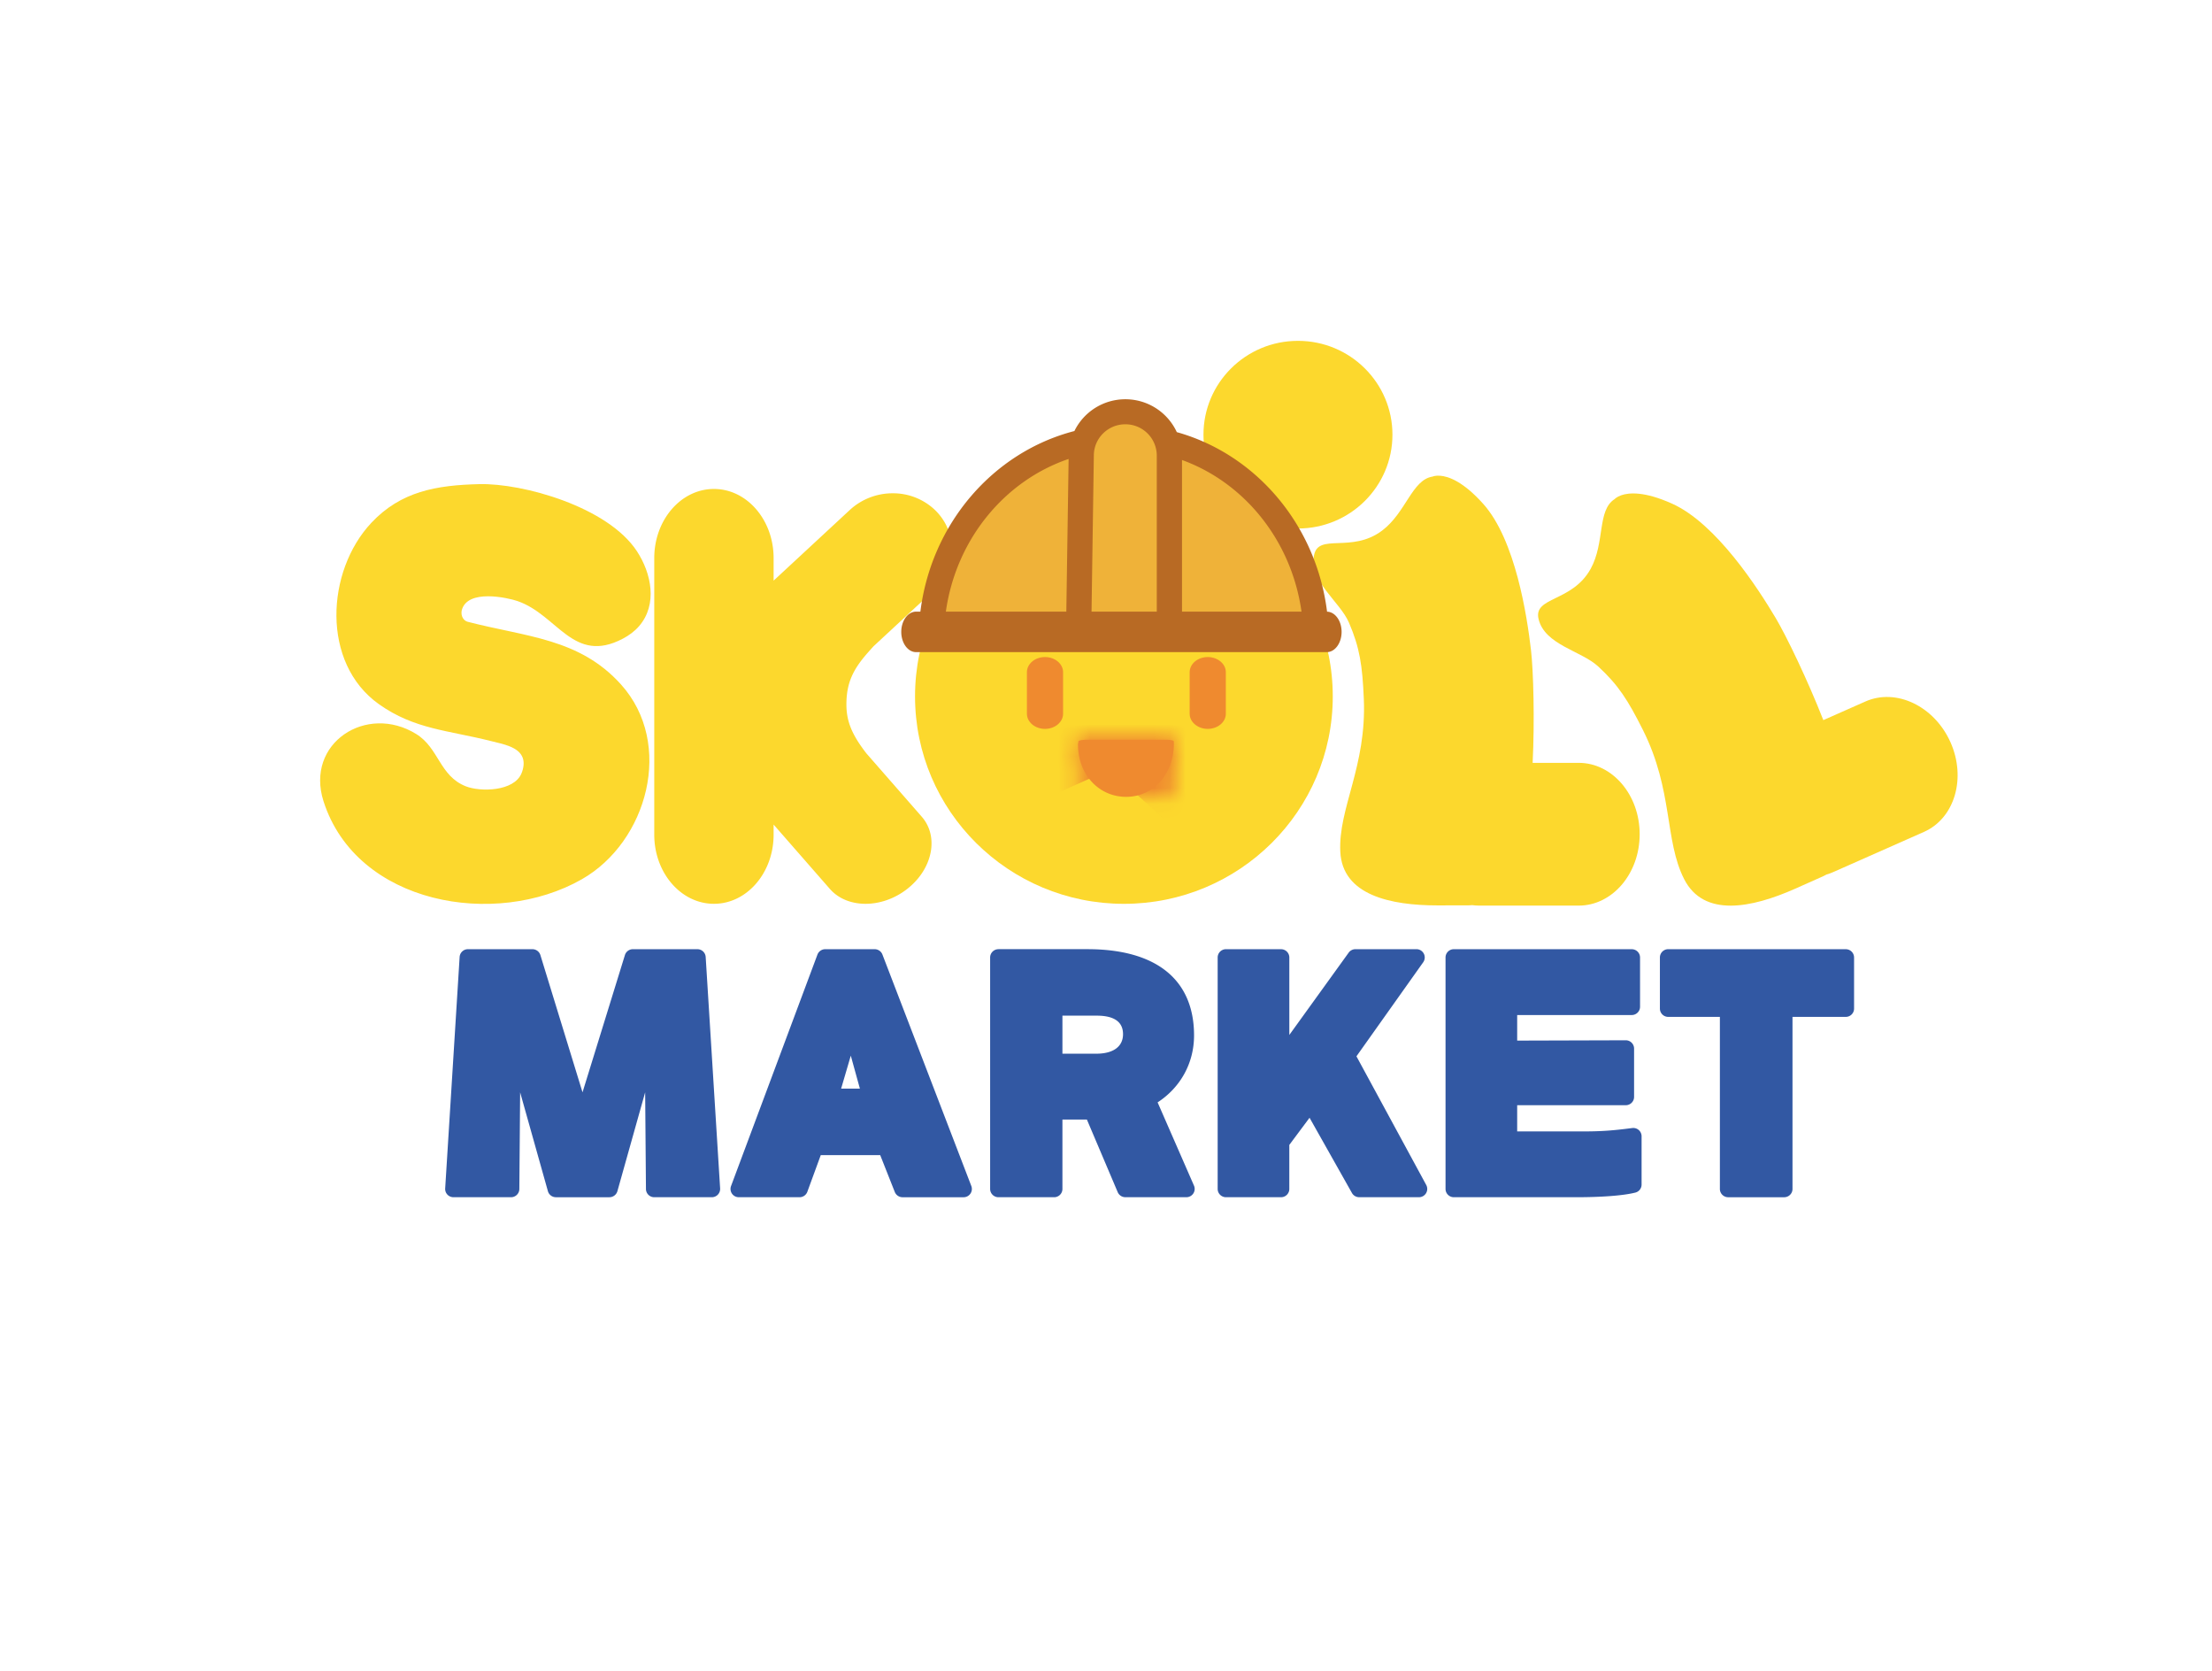 <svg xmlns="http://www.w3.org/2000/svg" width="139" height="105" fill="none"><g clip-path="url(#a)"><path fill="#FCD82D" d="M57.5 43.749c0-7.197 5.876-13.03 13.125-13.03s13.125 5.833 13.125 13.03c0 7.196-5.876 13.03-13.125 13.03S57.5 50.945 57.5 43.749ZM75.625 27.307c0 3.255 2.658 5.894 5.938 5.894 3.279 0 5.937-2.639 5.937-5.894 0-3.256-2.658-5.895-5.938-5.895-3.279 0-5.937 2.64-5.937 5.895Z"/><path fill="#FCD82D" d="M44.863 30.717c-2.07 0-3.75 1.944-3.75 4.343v17.373c0 2.399 1.68 4.344 3.75 4.344 2.071 0 3.75-1.945 3.75-4.344V51.8l3.534 4.041c1.093 1.25 3.274 1.249 4.869-.004 1.594-1.252 2-3.28.906-4.531l-3.48-3.979c-.88-1.142-1.257-1.977-1.255-3.089.004-1.324.41-2.178 1.337-3.228 0 0 .223-.252.367-.411l3.756-3.483c1.509-1.399 1.56-3.671.11-5.074a3.81 3.81 0 0 0-2.655-1.053 3.959 3.959 0 0 0-2.7 1.047l-4.789 4.44V35.06c0-2.399-1.679-4.343-3.75-4.343Z"/><path fill="#FCD82D" d="M30.133 30.413c-2.715.064-4.947.454-6.806 2.439-2.831 3.022-3.16 8.798.484 11.385 2.23 1.583 4.338 1.633 7.063 2.322.724.184 1.722.352 1.974 1.049.111.306.048.672-.077.973-.473 1.145-2.583 1.176-3.498.816-1.662-.656-1.684-2.398-3.117-3.285-3.12-1.932-6.998.567-5.824 4.229 2.08 6.486 10.799 7.99 16.228 4.896 4.126-2.35 5.822-8.514 2.459-12.244-2.614-2.898-5.94-2.976-9.635-3.934-.225-.06-.434-.319-.374-.695.333-1.414 2.95-.799 3.51-.605 2.534.874 3.502 3.998 6.619 2.363.38-.2.739-.462 1.019-.786 1.183-1.369.773-3.327-.136-4.711-1.835-2.796-7.174-4.276-9.89-4.212ZM90.502 29.886c-.31-.025-.474.052-.474.052-1.297.192-1.669 2.255-3.174 3.391-1.92 1.449-4.008.133-4.281 1.551-.319 1.647 1.624 2.903 2.196 4.239.678 1.58.842 2.681.932 4.787.182 4.243-1.612 6.873-1.478 9.6.133 2.728 3.153 3.372 6.113 3.372l1.967-.004c.075 0 .14-.01.21-.013.145.019.291.03.44.03h6.248c2.118 0 3.834-2.007 3.834-4.484s-1.716-4.485-3.834-4.485H96.31c.13-2.653.05-5.76-.104-7.083-.247-2.122-.97-6.91-2.994-9.177-1.265-1.417-2.19-1.736-2.71-1.776Z"/><path fill="#FCD82D" d="M101.874 31.114c-.293.104-.412.24-.412.24-1.105.7-.598 2.734-1.507 4.38-1.16 2.1-3.606 1.742-3.274 3.148.385 1.633 2.675 1.995 3.746 2.983 1.267 1.17 1.869 2.109 2.815 3.996 1.906 3.801 1.347 6.928 2.588 9.365 1.241 2.437 4.263 1.805 6.967.608l1.794-.8c.069-.03.124-.065.187-.097.14-.04.279-.09.415-.15l5.706-2.526c1.934-.856 2.677-3.384 1.662-5.646-1.017-2.262-3.408-3.402-5.342-2.546l-2.642 1.17c-.969-2.476-2.317-5.28-3.001-6.427-1.096-1.838-3.72-5.92-6.499-7.17-1.737-.783-2.713-.7-3.203-.528Z"/><path fill="#3258A3" d="M29.406 59.629a.521.521 0 0 0-.523.486l-.908 14.543c-.02.3.22.552.523.552h3.613c.288 0 .521-.23.524-.515l.05-6.075 1.745 6.21c.063.226.27.38.506.38h3.355a.524.524 0 0 0 .506-.38l1.744-6.21.05 6.075a.521.521 0 0 0 .524.515h3.613a.522.522 0 0 0 .524-.552l-.908-14.543a.521.521 0 0 0-.524-.486h-4.048a.524.524 0 0 0-.502.366l-2.665 8.625-2.648-8.623a.524.524 0 0 0-.502-.368h-4.049Zm22.453 0a.525.525 0 0 0-.492.34l-5.43 14.541a.52.52 0 0 0 .493.7h3.81c.22 0 .417-.135.492-.34l.844-2.304h3.736l.916 2.315c.08.199.273.33.489.33h3.83a.52.52 0 0 0 .49-.706L55.45 59.962a.523.523 0 0 0-.49-.333h-3.1Zm1.604 6.688.572 2.072h-1.18l.608-2.072Zm9.28-6.688a.521.521 0 0 0-.524.52V74.69c0 .287.234.52.523.52h3.496a.52.52 0 0 0 .524-.52v-4.36h1.537l1.937 4.562a.523.523 0 0 0 .483.317h3.83a.52.52 0 0 0 .48-.727l-2.286-5.231c1.438-.935 2.29-2.47 2.29-4.204 0-3.53-2.402-5.42-6.703-5.42h-5.587Zm4.019 4.175h2.16c1.122 0 1.649.413 1.648 1.165 0 .74-.56 1.225-1.688 1.225h-2.12v-2.39Zm10.28-4.175a.52.52 0 0 0-.525.52V74.69c0 .287.234.52.524.52h3.455a.52.52 0 0 0 .523-.52v-2.766l1.272-1.706 2.664 4.726a.523.523 0 0 0 .457.265h3.752a.52.52 0 0 0 .461-.765l-4.387-8.086 4.196-5.91a.52.52 0 0 0-.428-.82h-3.83a.525.525 0 0 0-.426.217l-3.73 5.171V60.15a.52.52 0 0 0-.524-.52h-3.455Zm14.317 0a.52.52 0 0 0-.523.52V74.69c0 .287.234.52.523.52h7.682c1.513 0 2.915-.09 3.719-.29a.52.52 0 0 0 .396-.504V71.38a.522.522 0 0 0-.59-.516c-.262.034-.374.047-.515.064-.863.103-1.548.148-2.557.148h-4.156v-1.646h6.822c.29 0 .524-.233.524-.52V65.87a.522.522 0 0 0-.526-.519l-6.82.02v-1.606h7.197c.29 0 .524-.233.524-.52V60.15a.521.521 0 0 0-.524-.52H91.359Zm13.471 0a.52.52 0 0 0-.523.52v3.212c0 .288.234.52.523.52h3.246v10.81c0 .287.234.52.523.52h3.516c.29 0 .524-.233.524-.52v-10.81h3.345c.29 0 .524-.232.524-.52V60.15a.521.521 0 0 0-.524-.52H104.83Z"/><path fill="#EF8A2F" d="M65.667 41.276c-.628 0-1.137.427-1.137.952v2.609c0 .525.51.952 1.137.952s1.136-.427 1.136-.952v-2.609c0-.525-.509-.952-1.136-.952Zm10.227 0c-.628 0-1.137.427-1.137.952v2.609c0 .525.51.952 1.137.952s1.136-.427 1.136-.952v-2.609c0-.525-.509-.952-1.136-.952Z"/><mask id="b" width="14" height="5" x="64" y="41" maskUnits="userSpaceOnUse" style="mask-type:luminance"><path fill="#000" d="M77.03 41.276h-12.5v4.513h12.5v-4.513Z"/><path fill="#fff" d="M65.667 41.276c-.628 0-1.137.427-1.137.952v2.609c0 .525.51.952 1.137.952s1.136-.427 1.136-.952v-2.609c0-.525-.509-.952-1.136-.952Zm10.227 0c-.628 0-1.137.427-1.137.952v2.609c0 .525.51.952 1.137.952s1.136-.427 1.136-.952v-2.609c0-.525-.509-.952-1.136-.952Z"/></mask><g mask="url(#b)"><path stroke="#EF8A2F" stroke-linecap="round" stroke-linejoin="round" stroke-miterlimit="10" stroke-width="28.929" d="M65.667 41.276c-.628 0-1.137.427-1.137.952v2.609c0 .525.51.952 1.137.952s1.136-.427 1.136-.952v-2.609c0-.525-.509-.952-1.136-.952Zm10.227 0c-.628 0-1.137.427-1.137.952v2.609c0 .525.51.952 1.137.952s1.136-.427 1.136-.952v-2.609c0-.525-.509-.952-1.136-.952Z"/></g><path fill="#EF8A2F" d="M68.362 46.47c-.3 0-.539.036-.582.083a.018.018 0 0 1-.004-.002c-.008-.003-.013.012-.014.016l-.022.144c-.023 1.938 1.312 3.347 3.026 3.347 1.715 0 2.989-1.437 3-3.342l-.01-.154c-.028-.063-.27-.092-.601-.092h-4.793Z"/><mask id="c" width="7" height="5" x="67" y="46" maskUnits="userSpaceOnUse" style="mask-type:luminance"><path fill="#000" d="M73.765 46.47H67.74v3.588h6.025V46.47Z"/><path fill="#fff" d="M68.362 46.47c-.3 0-.539.036-.582.083a.018.018 0 0 1-.004-.002c-.008-.003-.013.012-.014.016l-.022.144c-.023 1.938 1.312 3.347 3.026 3.347 1.715 0 2.989-1.437 3-3.342l-.01-.154c-.028-.063-.27-.092-.601-.092h-4.793Z"/></mask><g mask="url(#c)"><path stroke="#EF8A2F" stroke-linejoin="round" stroke-miterlimit="10" stroke-width="28.929" d="M68.362 46.47c-.3 0-.539.036-.582.083a.018.018 0 0 1-.004-.002c-.008-.003-.013.012-.014.016l-.022.144c-.023 1.938 1.312 3.347 3.026 3.347 1.715 0 2.989-1.437 3-3.342l-.01-.154c-.028-.063-.27-.092-.601-.092h-4.793Z"/></g><path fill="#EFB239" d="M70.701 26.26c1.472 0 3.102.676 3.102 1.856l2.688.826 2.625 1.669 2.546 4.75.716 3.42-8.704.074c0 1.18-1.502 1.293-2.973 1.293-1.472 0-3.102.015-3.102-1.165l-8.884.028 1.843-5.906L64 29.075l4.035-1.01c0-1.18 1.193-1.804 2.665-1.804Z"/><path fill="#B86A24" d="M70.715 25.081a3.56 3.56 0 0 0-3.201 1.997c-5.095 1.317-8.986 5.8-9.678 11.345h-.271c-.514 0-.93.57-.93 1.272 0 .702.416 1.272.93 1.272h25.81c.513 0 .93-.57.93-1.272 0-.695-.408-1.258-.914-1.27-.681-5.459-4.464-9.886-9.442-11.279a3.56 3.56 0 0 0-3.234-2.065Zm0 1.573a1.97 1.97 0 0 1 1.976 1.964v9.805h-4.1l.145-9.805c0-1.085.886-1.964 1.979-1.964Zm-3.564 2.177-.144 9.592h-7.57c.639-4.536 3.686-8.223 7.714-9.592Zm7.125.066c3.928 1.423 6.883 5.064 7.51 9.526h-7.51v-9.526Z"/></g><defs><clipPath id="a"><path fill="#fff" d="M0 .937h139v103.495H0z"/></clipPath></defs></svg>